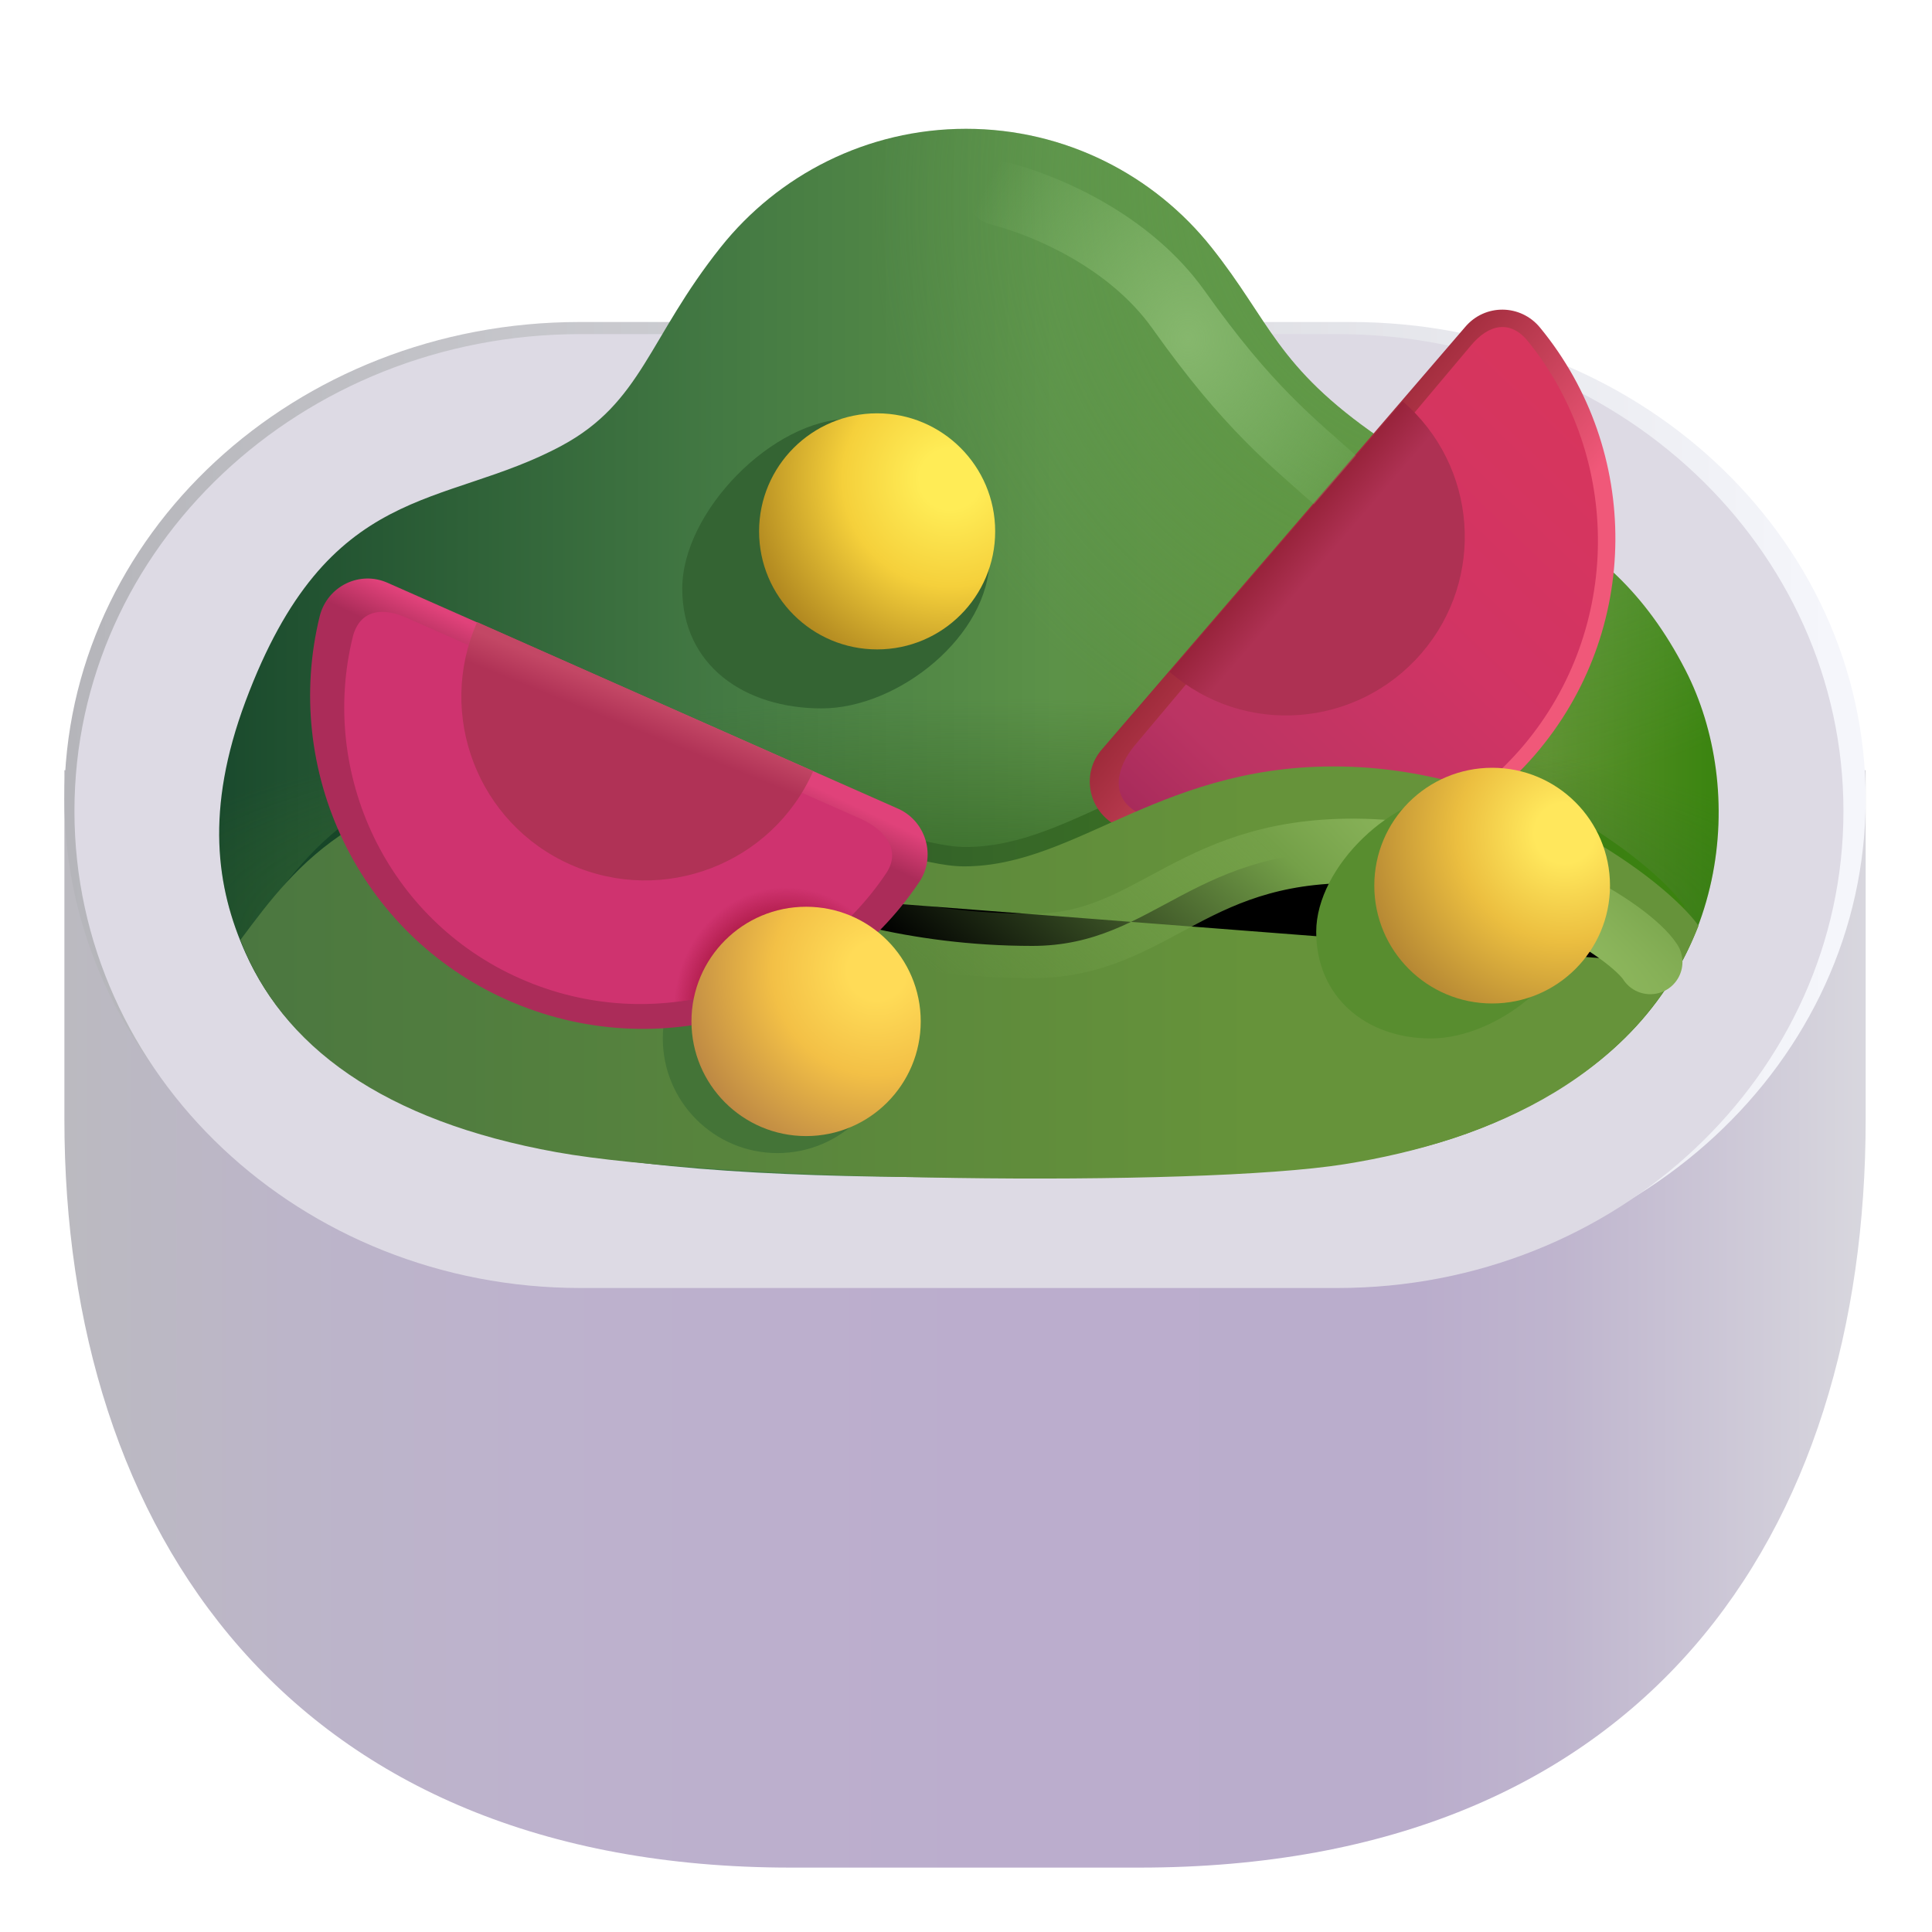 <svg viewBox="1 1 30 30" xmlns="http://www.w3.org/2000/svg">
<path d="M18.69 30H13.28C5.531 30 2 24.793 2 18.383V12.96H29.97V18.383C29.97 24.793 26.562 30 18.69 30Z" fill="url(#paint0_linear_18_30610)"/>
<path d="M21.97 7.18C25.16 7.18 27.75 9.77 27.75 12.96C27.75 16.15 25.16 18.74 21.97 18.74H10C6.81 18.74 4.22 16.15 4.22 12.96C4.22 9.77 6.81 7.18 10 7.18H21.97Z" fill="url(#paint1_linear_18_30610)"/>
<path d="M21.97 6H10C5.58 6 2 9.314 2 13.406C2 17.498 5.58 20.812 10 20.812H21.97C26.39 20.812 29.97 17.498 29.97 13.406C29.97 9.314 26.39 6 21.97 6Z" fill="url(#paint2_linear_18_30610)"/>
<g filter="url(#filter0_f_18_30610)">
<path d="M21.768 6.188H10.013C5.672 6.188 2.156 9.502 2.156 13.594C2.156 17.686 5.672 21 10.013 21H21.768C26.109 21 29.625 17.686 29.625 13.594C29.625 9.502 26.109 6.188 21.768 6.188Z" fill="#DDDAE4"/>
</g>
<path d="M27.172 11.406C25.893 8.921 24.031 8.906 22.422 7.797C20.812 6.688 20.727 5.992 19.81 4.84C18.92 3.72 17.54 3 16 3C14.46 3 13.08 3.72 12.19 4.84C11.066 6.251 10.969 7.25 9.719 7.922C7.877 8.912 6.099 8.447 4.812 11.891C4.183 13.577 4.358 14.782 4.812 15.797C6.224 18.949 10.859 19.281 16.047 19.281C21.234 19.281 23.281 19.172 25.406 17.781C27.89 16.156 28.118 13.245 27.172 11.406Z" fill="url(#paint3_linear_18_30610)"/>
<path d="M27.172 11.406C25.893 8.921 24.031 8.906 22.422 7.797C20.812 6.688 20.727 5.992 19.81 4.84C18.92 3.72 17.54 3 16 3C14.46 3 13.08 3.72 12.19 4.84C11.066 6.251 10.969 7.25 9.719 7.922C7.877 8.912 6.099 8.447 4.812 11.891C4.183 13.577 4.358 14.782 4.812 15.797C6.224 18.949 10.859 19.281 16.047 19.281C21.234 19.281 23.281 19.172 25.406 17.781C27.89 16.156 28.118 13.245 27.172 11.406Z" fill="url(#paint4_radial_18_30610)"/>
<path d="M27.172 11.406C25.893 8.921 24.031 8.906 22.422 7.797C20.812 6.688 20.727 5.992 19.81 4.84C18.92 3.72 17.54 3 16 3C14.46 3 13.08 3.72 12.19 4.84C11.066 6.251 10.969 7.25 9.719 7.922C7.877 8.912 6.099 8.447 4.812 11.891C4.183 13.577 4.358 14.782 4.812 15.797C6.224 18.949 10.859 19.281 16.047 19.281C21.234 19.281 23.281 19.172 25.406 17.781C27.89 16.156 28.118 13.245 27.172 11.406Z" fill="url(#paint5_radial_18_30610)"/>
<g filter="url(#filter1_f_18_30610)">
<path d="M27.156 15.074C26.652 14.356 24.481 12.703 21.866 12.606C19.035 12.501 17.737 14.152 15.994 14.152C14.786 14.153 11.645 12.506 10.138 12.606C6.791 12.846 5.887 14.074 5 15.293C5.612 16.949 7.182 18.108 9.801 18.59C12.263 19.043 19.53 19.143 21.774 18.777C24.018 18.412 26.254 17.402 27.156 15.074Z" fill="url(#paint6_linear_18_30610)"/>
</g>
<path d="M24.836 12.72C26.491 10.796 26.481 7.994 24.916 6.09C24.617 5.721 24.058 5.711 23.749 6.08L18.107 12.64C17.797 12.999 17.887 13.548 18.296 13.797C20.399 15.043 23.171 14.644 24.836 12.72Z" fill="url(#paint7_linear_18_30610)"/>
<g filter="url(#filter2_f_18_30610)">
<path d="M24.66 12.573C26.189 10.755 26.18 8.108 24.734 6.309C24.458 5.96 24.117 6.026 23.832 6.375L18.621 12.573C18.336 12.912 18.244 13.355 18.621 13.59C20.564 14.768 23.123 14.391 24.66 12.573Z" fill="url(#paint8_linear_18_30610)"/>
</g>
<g filter="url(#filter3_f_18_30610)">
<path d="M21.486 8.904C21.692 9.088 22.008 9.07 22.192 8.864C22.376 8.658 22.358 8.342 22.151 8.158L21.486 8.904ZM19.303 5.812L19.711 5.523L19.303 5.812ZM16.631 3.516C16.363 3.447 16.091 3.608 16.022 3.875C15.953 4.143 16.114 4.415 16.382 4.484L16.631 3.516ZM22.151 8.158C21.38 7.469 20.761 7.001 19.711 5.523L18.895 6.102C20.018 7.683 20.716 8.218 21.486 8.904L22.151 8.158ZM19.711 5.523C18.847 4.307 17.413 3.717 16.631 3.516L16.382 4.484C17.058 4.658 18.227 5.161 18.895 6.102L19.711 5.523Z" fill="url(#paint9_radial_18_30610)"/>
</g>
<path d="M23.073 11.143C24.073 9.983 23.942 8.233 22.782 7.233L19.163 11.433C20.323 12.443 22.073 12.303 23.073 11.143Z" fill="url(#paint10_linear_18_30610)"/>
<path d="M27.375 15.375C26.859 14.656 24.642 13.003 21.969 12.906C19.076 12.801 17.75 14.453 15.969 14.453C14.734 14.453 11.524 12.806 9.984 12.906C6.564 13.146 5.641 14.375 4.734 15.594C5.359 17.25 6.964 18.409 9.641 18.891C12.156 19.344 19.582 19.443 21.875 19.078C24.168 18.713 26.453 17.703 27.375 15.375Z" fill="url(#paint11_linear_18_30610)"/>
<g filter="url(#filter4_f_18_30610)">
<path d="M12.875 14.875C13.583 15.188 15.094 15.688 17.031 15.688C18.969 15.687 19.5 14.094 22.312 14.219C24.562 14.319 26.312 15.458 26.625 15.938" stroke="url(#paint12_radial_18_30610)" stroke-linecap="round"/>
</g>
<g filter="url(#filter5_f_18_30610)">
<path d="M13.072 18.905C14.056 18.905 14.853 18.108 14.853 17.125C14.853 16.142 14.056 15.345 13.072 15.345C12.089 15.345 11.292 16.142 11.292 17.125C11.292 18.108 12.089 18.905 13.072 18.905Z" fill="#447437"/>
</g>
<path d="M8.886 16.532C11.216 17.562 13.906 16.742 15.276 14.693C15.536 14.303 15.386 13.762 14.956 13.562L7.026 10.053C6.586 9.853 6.086 10.102 5.966 10.562C5.376 12.953 6.556 15.502 8.886 16.532Z" fill="url(#paint13_linear_18_30610)"/>
<g filter="url(#filter6_f_18_30610)">
<path d="M9.077 16.195C11.149 17.112 13.542 16.382 14.761 14.559C14.992 14.212 14.758 13.897 14.375 13.719L7.321 10.596C6.929 10.418 6.586 10.476 6.479 10.885C5.954 13.011 7.004 15.279 9.077 16.195Z" fill="#CF336F"/>
<path d="M9.077 16.195C11.149 17.112 13.542 16.382 14.761 14.559C14.992 14.212 14.758 13.897 14.375 13.719L7.321 10.596C6.929 10.418 6.586 10.476 6.479 10.885C5.954 13.011 7.004 15.279 9.077 16.195Z" fill="url(#paint14_radial_18_30610)"/>
</g>
<path d="M9.86 14.426C11.301 15.064 12.989 14.416 13.627 12.975L8.409 10.66C7.771 12.101 8.42 13.788 9.86 14.426Z" fill="url(#paint15_linear_18_30610)"/>
<g filter="url(#filter7_f_18_30610)">
<path d="M13.759 12C14.955 12 16.365 10.866 16.365 9.67C16.365 8.474 15.395 7.504 14.199 7.504C13.003 7.504 11.594 8.943 11.594 10.139C11.594 11.335 12.563 12 13.759 12Z" fill="#346433"/>
</g>
<path d="M14.62 11.084C15.632 11.084 16.453 10.264 16.453 9.251C16.453 8.239 15.632 7.418 14.62 7.418C13.608 7.418 12.787 8.239 12.787 9.251C12.787 10.264 13.608 11.084 14.62 11.084Z" fill="url(#paint16_radial_18_30610)"/>
<path d="M13.517 18.641C14.501 18.641 15.297 17.843 15.297 16.86C15.297 15.877 14.501 15.08 13.517 15.08C12.534 15.08 11.737 15.877 11.737 16.86C11.737 17.843 12.534 18.641 13.517 18.641Z" fill="url(#paint17_radial_18_30610)"/>
<g filter="url(#filter8_f_18_30610)">
<path d="M23.219 17.125C24.229 17.125 25.479 16.158 25.479 15.147C25.479 14.136 24.659 13.317 23.649 13.317C22.638 13.317 21.438 14.458 21.438 15.469C21.438 16.479 22.208 17.125 23.219 17.125Z" fill="#588D2F"/>
</g>
<path d="M24.17 16.582C25.181 16.582 26 15.762 26 14.752C26 13.741 25.181 12.922 24.17 12.922C23.159 12.922 22.34 13.741 22.34 14.752C22.34 15.762 23.159 16.582 24.17 16.582Z" fill="url(#paint18_radial_18_30610)"/>
<defs>
<filter id="filter0_f_18_30610" x="1.656" y="5.688" width="28.469" height="15.812" filterUnits="userSpaceOnUse" color-interpolation-filters="sRGB">
<feFlood flood-opacity="0" result="BackgroundImageFix"/>
<feBlend mode="normal" in="SourceGraphic" in2="BackgroundImageFix" result="shape"/>
<feGaussianBlur stdDeviation="0.25" result="effect1_foregroundBlur_18_30610"/>
</filter>
<filter id="filter1_f_18_30610" x="4" y="11.601" width="24.156" height="8.399" filterUnits="userSpaceOnUse" color-interpolation-filters="sRGB">
<feFlood flood-opacity="0" result="BackgroundImageFix"/>
<feBlend mode="normal" in="SourceGraphic" in2="BackgroundImageFix" result="shape"/>
<feGaussianBlur stdDeviation="0.5" result="effect1_foregroundBlur_18_30610"/>
</filter>
<filter id="filter2_f_18_30610" x="18.121" y="5.828" width="7.941" height="8.688" filterUnits="userSpaceOnUse" color-interpolation-filters="sRGB">
<feFlood flood-opacity="0" result="BackgroundImageFix"/>
<feBlend mode="normal" in="SourceGraphic" in2="BackgroundImageFix" result="shape"/>
<feGaussianBlur stdDeviation="0.125" result="effect1_foregroundBlur_18_30610"/>
</filter>
<filter id="filter3_f_18_30610" x="15.506" y="3" width="7.313" height="6.531" filterUnits="userSpaceOnUse" color-interpolation-filters="sRGB">
<feFlood flood-opacity="0" result="BackgroundImageFix"/>
<feBlend mode="normal" in="SourceGraphic" in2="BackgroundImageFix" result="shape"/>
<feGaussianBlur stdDeviation="0.25" result="effect1_foregroundBlur_18_30610"/>
</filter>
<filter id="filter4_f_18_30610" x="11.875" y="13.212" width="15.75" height="3.726" filterUnits="userSpaceOnUse" color-interpolation-filters="sRGB">
<feFlood flood-opacity="0" result="BackgroundImageFix"/>
<feBlend mode="normal" in="SourceGraphic" in2="BackgroundImageFix" result="shape"/>
<feGaussianBlur stdDeviation="0.25" result="effect1_foregroundBlur_18_30610"/>
</filter>
<filter id="filter5_f_18_30610" x="10.292" y="14.345" width="5.561" height="5.561" filterUnits="userSpaceOnUse" color-interpolation-filters="sRGB">
<feFlood flood-opacity="0" result="BackgroundImageFix"/>
<feBlend mode="normal" in="SourceGraphic" in2="BackgroundImageFix" result="shape"/>
<feGaussianBlur stdDeviation="0.5" result="effect1_foregroundBlur_18_30610"/>
</filter>
<filter id="filter6_f_18_30610" x="6.095" y="10.251" width="9.008" height="6.59" filterUnits="userSpaceOnUse" color-interpolation-filters="sRGB">
<feFlood flood-opacity="0" result="BackgroundImageFix"/>
<feBlend mode="normal" in="SourceGraphic" in2="BackgroundImageFix" result="shape"/>
<feGaussianBlur stdDeviation="0.125" result="effect1_foregroundBlur_18_30610"/>
</filter>
<filter id="filter7_f_18_30610" x="10.594" y="6.504" width="6.771" height="6.496" filterUnits="userSpaceOnUse" color-interpolation-filters="sRGB">
<feFlood flood-opacity="0" result="BackgroundImageFix"/>
<feBlend mode="normal" in="SourceGraphic" in2="BackgroundImageFix" result="shape"/>
<feGaussianBlur stdDeviation="0.5" result="effect1_foregroundBlur_18_30610"/>
</filter>
<filter id="filter8_f_18_30610" x="20.938" y="12.817" width="5.041" height="4.808" filterUnits="userSpaceOnUse" color-interpolation-filters="sRGB">
<feFlood flood-opacity="0" result="BackgroundImageFix"/>
<feBlend mode="normal" in="SourceGraphic" in2="BackgroundImageFix" result="shape"/>
<feGaussianBlur stdDeviation="0.25" result="effect1_foregroundBlur_18_30610"/>
</filter>
<linearGradient id="paint0_linear_18_30610" x1="2" y1="20.125" x2="29.97" y2="20.125" gradientUnits="userSpaceOnUse">
<stop stop-color="#BBBAC0"/>
<stop offset="0.125" stop-color="#BCB5C9"/>
<stop offset="0.264" stop-color="#BDB2CD"/>
<stop offset="0.509" stop-color="#BBADCD"/>
<stop offset="0.751" stop-color="#BAADCC"/>
<stop offset="0.831" stop-color="#BFB5CE"/>
<stop offset="1" stop-color="#D8D7DE"/>
</linearGradient>
<linearGradient id="paint1_linear_18_30610" x1="4.216" y1="12.961" x2="27.754" y2="12.961" gradientUnits="userSpaceOnUse">
<stop stop-color="#5E669C"/>
<stop offset="1" stop-color="#513468"/>
</linearGradient>
<linearGradient id="paint2_linear_18_30610" x1="2" y1="11.5" x2="29.438" y2="11.5" gradientUnits="userSpaceOnUse">
<stop stop-color="#B5B5BA"/>
<stop offset="1" stop-color="#F5F6FB"/>
</linearGradient>
<linearGradient id="paint3_linear_18_30610" x1="4.403" y1="9.5" x2="28.625" y2="9.5" gradientUnits="userSpaceOnUse">
<stop stop-color="#1A4A2D"/>
<stop offset="0.319" stop-color="#437943"/>
<stop offset="0.536" stop-color="#5C9248"/>
<stop offset="0.85" stop-color="#5F9231"/>
<stop offset="0.954" stop-color="#3C8511"/>
</linearGradient>
<radialGradient id="paint4_radial_18_30610" cx="0" cy="0" r="1" gradientUnits="userSpaceOnUse" gradientTransform="translate(24.688 3) rotate(127.789) scale(10.914 9.591)">
<stop stop-color="#5E9B4B"/>
<stop offset="1" stop-color="#67A257" stop-opacity="0"/>
</radialGradient>
<radialGradient id="paint5_radial_18_30610" cx="0" cy="0" r="1" gradientUnits="userSpaceOnUse" gradientTransform="translate(16.045 15.562) rotate(90) scale(3.719 14.17)">
<stop stop-color="#306420"/>
<stop offset="1" stop-color="#396929" stop-opacity="0"/>
</radialGradient>
<linearGradient id="paint6_linear_18_30610" x1="5.443" y1="14.938" x2="27.156" y2="14.938" gradientUnits="userSpaceOnUse">
<stop stop-color="#154428"/>
<stop offset="0.513" stop-color="#376728"/>
<stop offset="1" stop-color="#3B830F"/>
</linearGradient>
<linearGradient id="paint7_linear_18_30610" x1="24.625" y1="9.75" x2="22.003" y2="7.625" gradientUnits="userSpaceOnUse">
<stop stop-color="#F05879"/>
<stop offset="1" stop-color="#9B2938"/>
</linearGradient>
<linearGradient id="paint8_linear_18_30610" x1="24.985" y1="7.05" x2="18.659" y2="13.638" gradientUnits="userSpaceOnUse">
<stop stop-color="#D7355D"/>
<stop offset="0.428" stop-color="#D13464"/>
<stop offset="0.831" stop-color="#BB3463"/>
<stop offset="1" stop-color="#A82B5B"/>
</linearGradient>
<radialGradient id="paint9_radial_18_30610" cx="0" cy="0" r="1" gradientUnits="userSpaceOnUse" gradientTransform="translate(19.444 6.266) rotate(-180) scale(3.75 4.397)">
<stop stop-color="#86B76D"/>
<stop offset="1" stop-color="#87BB71" stop-opacity="0"/>
</radialGradient>
<linearGradient id="paint10_linear_18_30610" x1="20.875" y1="9.125" x2="23.062" y2="11" gradientUnits="userSpaceOnUse">
<stop offset="0.056" stop-color="#962239"/>
<stop offset="0.313" stop-color="#AE3153"/>
</linearGradient>
<linearGradient id="paint11_linear_18_30610" x1="4.734" y1="16.75" x2="27.375" y2="16.75" gradientUnits="userSpaceOnUse">
<stop stop-color="#4B7740"/>
<stop offset="0.696" stop-color="#66933A"/>
</linearGradient>
<radialGradient id="paint12_radial_18_30610" cx="0" cy="0" r="1" gradientUnits="userSpaceOnUse" gradientTransform="translate(24.688 15.122) rotate(127.618) scale(6.553 30.762)">
<stop stop-color="#91BA60"/>
<stop offset="0.272" stop-color="#74A048"/>
<stop offset="1" stop-color="#709D4A" stop-opacity="0"/>
</radialGradient>
<linearGradient id="paint13_linear_18_30610" x1="8.219" y1="16.156" x2="10.344" y2="11.656" gradientUnits="userSpaceOnUse">
<stop offset="0.873" stop-color="#AB2C59"/>
<stop offset="1" stop-color="#E0427A"/>
</linearGradient>
<radialGradient id="paint14_radial_18_30610" cx="0" cy="0" r="1" gradientUnits="userSpaceOnUse" gradientTransform="translate(13.25 16.75) rotate(172.875) scale(2.016 2.23)">
<stop offset="0.66" stop-color="#AD1A46"/>
<stop offset="0.885" stop-color="#AE1A49" stop-opacity="0"/>
</radialGradient>
<linearGradient id="paint15_linear_18_30610" x1="10.895" y1="11.812" x2="9.844" y2="14.406" gradientUnits="userSpaceOnUse">
<stop stop-color="#C34765"/>
<stop offset="0.176" stop-color="#B03256"/>
</linearGradient>
<radialGradient id="paint16_radial_18_30610" cx="0" cy="0" r="1" gradientUnits="userSpaceOnUse" gradientTransform="translate(15.75 8.438) rotate(135.764) scale(3.315)">
<stop offset="0.142" stop-color="#FFEC56"/>
<stop offset="0.502" stop-color="#F5D03B"/>
<stop offset="1" stop-color="#AC831E"/>
</radialGradient>
<radialGradient id="paint17_radial_18_30610" cx="0" cy="0" r="1" gradientUnits="userSpaceOnUse" gradientTransform="translate(14.615 16.07) rotate(135.764) scale(3.219)">
<stop offset="0.142" stop-color="#FFDB57"/>
<stop offset="0.502" stop-color="#F3C046"/>
<stop offset="1" stop-color="#BA8544"/>
</radialGradient>
<radialGradient id="paint18_radial_18_30610" cx="0" cy="0" r="1" gradientUnits="userSpaceOnUse" gradientTransform="translate(25.298 13.94) rotate(135.764) scale(3.309)">
<stop offset="0.142" stop-color="#FFE75C"/>
<stop offset="0.502" stop-color="#ECBF40"/>
<stop offset="1" stop-color="#B28433"/>
</radialGradient>
</defs>
</svg>
